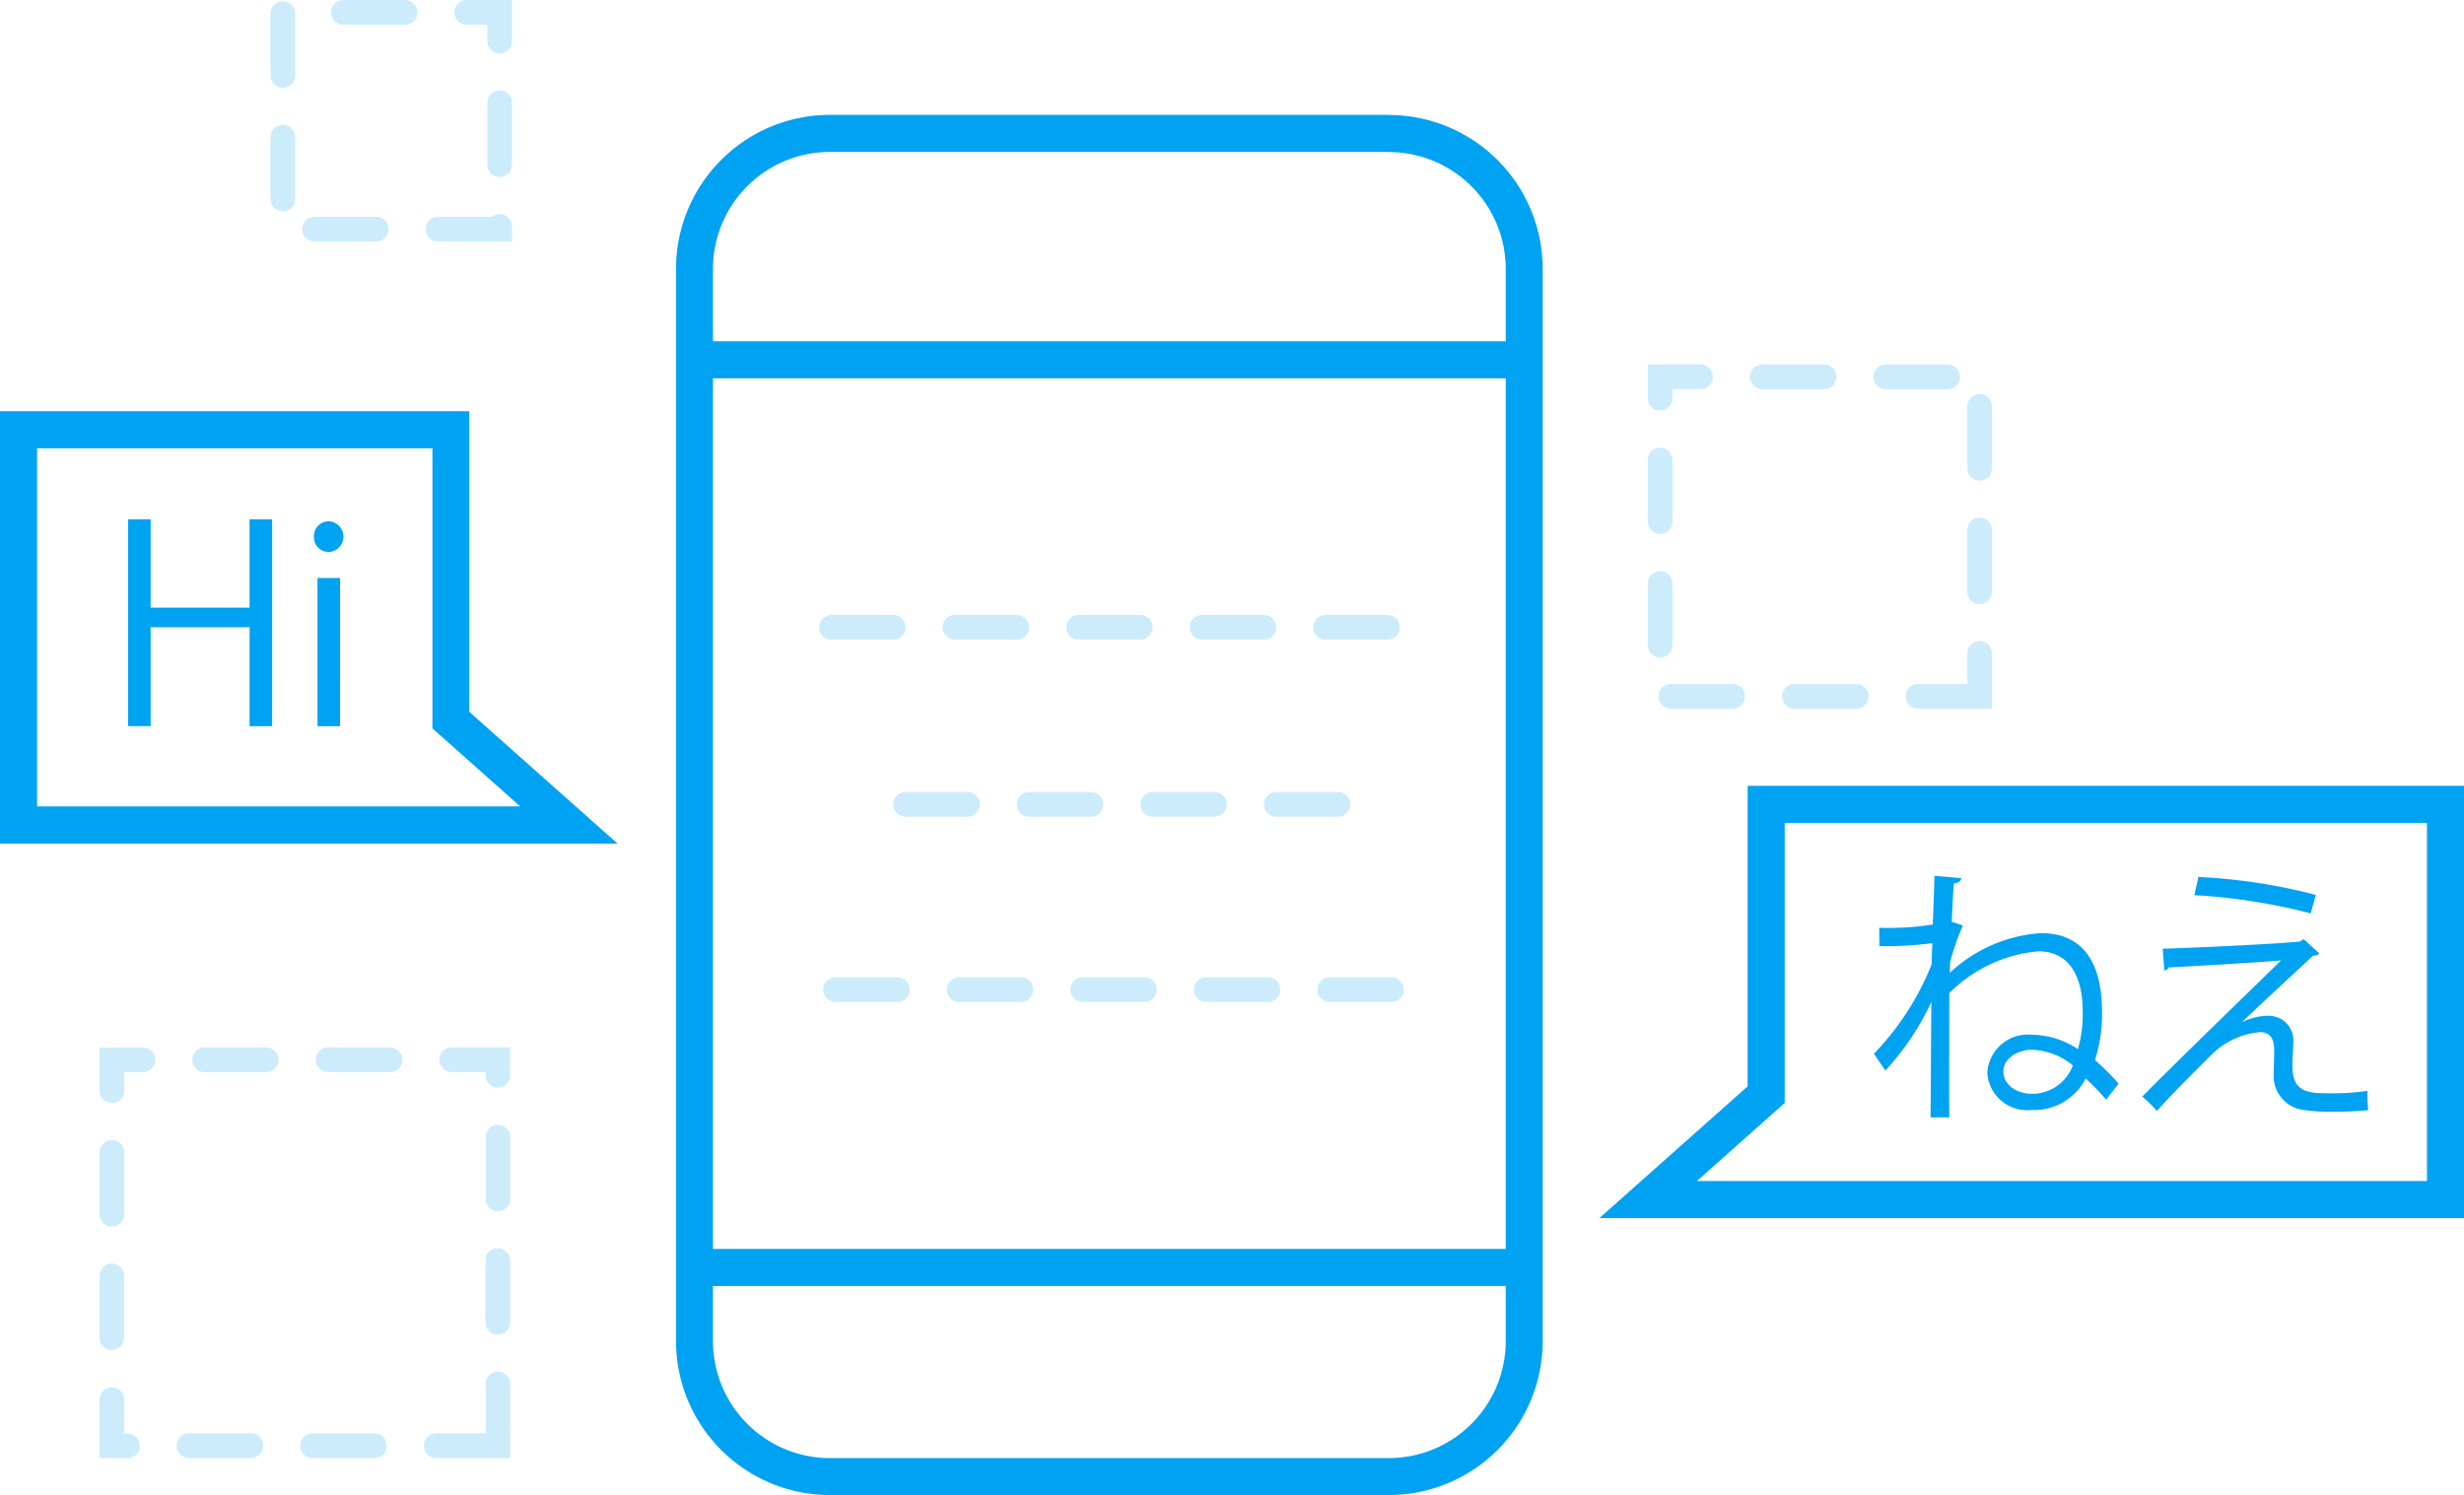 <svg xmlns="http://www.w3.org/2000/svg" width="75.786" height="45.988" viewBox="0 0 75.786 45.988">
  <g id="Layer_2" data-name="Layer 2">
    <g id="Layer_1-2" data-name="Layer 1">
      <path d="M42.713,4.677a3.6,3.6,0,0,1,3.6,3.6V41.252a3.6,3.6,0,0,1-3.6,3.6H25.529a3.6,3.6,0,0,1-3.6-3.6V8.273a3.6,3.6,0,0,1,3.6-3.6H42.713m0-1.14H25.529a4.736,4.736,0,0,0-4.736,4.736V41.252a4.736,4.736,0,0,0,4.736,4.736H42.713a4.736,4.736,0,0,0,4.736-4.736V8.273a4.736,4.736,0,0,0-4.736-4.736Z" fill="#00a2f2"/>
      <rect x="21.273" y="10.497" width="25.452" height="1.14" fill="#00a2f2"/>
      <rect x="21.273" y="38.418" width="25.452" height="1.14" fill="#00a2f2"/>
      <path d="M13.3,13.789v8.616l.383.34L16,24.806H1.14V13.789H13.3m1.14-1.14H0v13.3H18.994l-4.559-4.052V12.65Z" fill="#00a2f2"/>
      <path d="M74.647,25.312V36.329H52.192l2.318-2.061.383-.34V25.312H74.647m1.14-1.14H53.753v9.244l-4.559,4.052H75.786v-13.3Z" fill="#00a2f2"/>
      <g>
        <path d="M57.8,28.539a8.817,8.817,0,0,0,1.647-.1c.008-.217.05-1.262.05-1.5l.827.075c-.008.092-.084.142-.226.159-.033.359-.05.777-.067,1.179l.343.117a7.775,7.775,0,0,0-.393,1.12c0,.109-.009.226-.009.335a4.538,4.538,0,0,1,2.8-1.221c1.262,0,1.881.861,1.881,2.424a4.62,4.62,0,0,1-.217,1.479,7.451,7.451,0,0,1,.727.727l-.385.493a7.365,7.365,0,0,0-.627-.652,1.783,1.783,0,0,1-1.672.97,1.227,1.227,0,0,1-1.354-1.145,1.249,1.249,0,0,1,1.371-1.17,2.593,2.593,0,0,1,1.413.443,3.782,3.782,0,0,0,.15-1.154c0-1.128-.443-1.855-1.362-1.855a4.405,4.405,0,0,0-2.742,1.287c0,.543-.008,3.218,0,3.82h-.577c.008-.736.017-2.507.025-3.544H59.4a8.158,8.158,0,0,1-1.412,2.106l-.351-.518a8.466,8.466,0,0,0,1.772-2.742l.025-.66a11.667,11.667,0,0,1-1.63.092Zm5.951,4.23a2.075,2.075,0,0,0-1.246-.477c-.468,0-.886.276-.886.66,0,.426.41.694.886.694A1.329,1.329,0,0,0,63.755,32.769Z" fill="#00a2f2"/>
        <path d="M68.97,31.439a1.81,1.81,0,0,1,.828-.192.756.756,0,0,1,.735.853c0,.217-.025.476-.025.677,0,.853.5.853,1.22.853a7.243,7.243,0,0,0,1.087-.075,5.75,5.75,0,0,0,.025.593c-.326.033-.719.05-1.087.05a6.162,6.162,0,0,1-.869-.05,1.055,1.055,0,0,1-.953-1.028c0-.192.017-.568.017-.819,0-.351-.134-.552-.426-.552a2.394,2.394,0,0,0-1.5.694c-.485.476-1.4,1.4-1.68,1.73a4.646,4.646,0,0,0-.451-.443c.794-.811,3.419-3.36,4.271-4.188-.61.058-2.507.167-3.46.217a.161.161,0,0,1-.134.092l-.05-.669c1.17-.033,3.368-.142,4.213-.217l.125-.075.485.443a.337.337,0,0,1-.2.067c-.527.493-1.555,1.438-2.173,2.031Zm2.1-3.343a18.2,18.2,0,0,0-3.578-.56l.125-.56a17.588,17.588,0,0,1,3.611.552Z" fill="#00a2f2"/>
      </g>
      <g>
        <path d="M8.369,22.337H7.676V19.294H4.633v3.042H3.939V15.976h.694v2.716H7.676V15.976h.694Z" fill="#00a2f2"/>
        <path d="M10.107,16.979a.451.451,0,0,1-.451-.476.455.455,0,0,1,.46-.468.473.473,0,0,1-.008.945Zm.351,5.358H9.765V17.781h.694Z" fill="#00a2f2"/>
      </g>
      <g opacity="0.2">
        <path d="M42.673,19.677h-1.9a.38.38,0,0,1,0-.76h1.9a.38.38,0,0,1,0,.76Zm-3.8,0h-1.9a.38.38,0,1,1,0-.76h1.9a.38.38,0,1,1,0,.76Zm-3.8,0h-1.9a.38.38,0,0,1,0-.76h1.9a.38.38,0,0,1,0,.76Zm-3.8,0h-1.9a.38.38,0,1,1,0-.76h1.9a.38.38,0,1,1,0,.76Zm-3.8,0h-1.9a.38.38,0,1,1,0-.76h1.9a.38.38,0,1,1,0,.76Z" fill="#00a2f2"/>
      </g>
      <g opacity="0.2">
        <path d="M42.8,30.821H40.9a.38.38,0,1,1,0-.76h1.9a.38.38,0,1,1,0,.76Zm-3.8,0H37.1a.38.38,0,1,1,0-.76H39a.38.38,0,1,1,0,.76Zm-3.8,0H33.3a.38.38,0,1,1,0-.76h1.9a.38.38,0,0,1,0,.76Zm-3.8,0H29.5a.38.38,0,1,1,0-.76h1.9a.38.38,0,1,1,0,.76Zm-3.8,0h-1.9a.38.38,0,0,1,0-.76h1.9a.38.38,0,0,1,0,.76Z" fill="#00a2f2"/>
      </g>
      <g opacity="0.2">
        <path d="M41.154,25.123h-1.9a.38.38,0,1,1,0-.76h1.9a.38.38,0,1,1,0,.76Zm-3.8,0h-1.9a.38.38,0,0,1,0-.76h1.9a.38.38,0,1,1,0,.76Zm-3.8,0h-1.9a.38.38,0,1,1,0-.76h1.9a.38.38,0,1,1,0,.76Zm-3.8,0h-1.9a.38.38,0,1,1,0-.76h1.9a.38.38,0,1,1,0,.76Z" fill="#00a2f2"/>
      </g>
      <g opacity="0.2">
        <path d="M15.752,7.429H13.473a.38.38,0,1,1,0-.76h1.66a.38.38,0,0,1,.619.295Zm-4.179,0h-1.9a.38.38,0,1,1,0-.76h1.9a.38.38,0,1,1,0,.76ZM8.7,6.5a.38.38,0,0,1-.38-.38v-1.9a.38.38,0,0,1,.76,0v1.9A.38.38,0,0,1,8.7,6.5Zm6.669-1.056a.38.38,0,0,1-.38-.38v-1.9a.38.38,0,1,1,.76,0v1.9A.38.38,0,0,1,15.372,5.444ZM8.7,2.7a.38.38,0,0,1-.38-.38V.423a.38.38,0,1,1,.76,0v1.9A.38.38,0,0,1,8.7,2.7Zm6.669-1.056a.38.38,0,0,1-.38-.38V.76h-.634a.38.38,0,1,1,0-.76h1.393V1.266A.38.38,0,0,1,15.372,1.646ZM12.459.76h-1.9a.38.38,0,0,1,0-.76h1.9a.38.38,0,0,1,0,.76Z" fill="#00a2f2"/>
      </g>
      <g opacity="0.2">
        <path d="M61.27,21.8H58.991a.38.38,0,1,1,0-.76h1.52V20.1a.38.38,0,1,1,.76,0Zm-4.179,0h-1.9a.38.38,0,1,1,0-.76h1.9a.38.38,0,1,1,0,.76Zm-3.8,0h-1.9a.38.38,0,0,1,0-.76h1.9a.38.38,0,0,1,0,.76Zm-2.228-1.571a.38.38,0,0,1-.38-.38v-1.9a.38.38,0,0,1,.76,0v1.9A.38.38,0,0,1,51.064,20.226Zm9.826-1.644a.38.38,0,0,1-.38-.38V16.3a.38.38,0,0,1,.76,0v1.9A.38.38,0,0,1,60.89,18.582Zm-9.826-2.155a.38.38,0,0,1-.38-.38v-1.9a.38.38,0,0,1,.76,0v1.9A.38.38,0,0,1,51.064,16.427Zm9.826-1.644a.38.38,0,0,1-.38-.38V12.5a.38.38,0,1,1,.76,0v1.9A.38.38,0,0,1,60.89,14.783Zm-9.826-2.155a.38.38,0,0,1-.38-.38V11.211h1.622a.38.38,0,0,1,0,.76h-.862v.278A.38.38,0,0,1,51.064,12.628Zm8.839-.658H58a.38.38,0,1,1,0-.76h1.9a.38.38,0,1,1,0,.76Zm-3.8,0h-1.9a.38.38,0,1,1,0-.76h1.9a.38.38,0,1,1,0,.76Z" fill="#00a2f2"/>
      </g>
      <g opacity="0.2">
        <path d="M15.694,44.852H13.415a.38.38,0,1,1,0-.76h1.52V42.575a.38.38,0,0,1,.76,0Zm-4.179,0h-1.9a.38.38,0,0,1,0-.76h1.9a.38.38,0,0,1,0,.76Zm-3.8,0h-1.9a.38.38,0,0,1,0-.76h1.9a.38.38,0,0,1,0,.76Zm-3.8,0H3.063v-1.8a.38.38,0,0,1,.76,0v1.045h.094a.38.38,0,0,1,0,.76Zm-.474-3.324a.38.38,0,0,1-.38-.38v-1.9a.38.38,0,1,1,.76,0v1.9A.38.38,0,0,1,3.443,41.528Zm11.871-.472a.38.38,0,0,1-.38-.38v-1.9a.38.38,0,1,1,.76,0v1.9A.38.38,0,0,1,15.314,41.056ZM3.443,37.729a.38.38,0,0,1-.38-.38v-1.9a.38.38,0,0,1,.76,0v1.9A.38.38,0,0,1,3.443,37.729Zm11.871-.472a.38.38,0,0,1-.38-.38v-1.9a.38.38,0,0,1,.76,0v1.9A.38.38,0,0,1,15.314,37.257ZM3.443,33.93a.38.38,0,0,1-.38-.38V32.222H4.394a.38.38,0,1,1,0,.76H3.823v.569A.38.38,0,0,1,3.443,33.93Zm11.871-.472a.38.38,0,0,1-.38-.38v-.1H13.891a.38.38,0,1,1,0-.76h1.8v.857A.38.38,0,0,1,15.314,33.458Zm-3.322-.477h-1.9a.38.38,0,0,1,0-.76h1.9a.38.38,0,1,1,0,.76Zm-3.8,0h-1.9a.38.38,0,1,1,0-.76h1.9a.38.38,0,1,1,0,.76Z" fill="#00a2f2"/>
      </g>
    </g>
  </g>
</svg>
